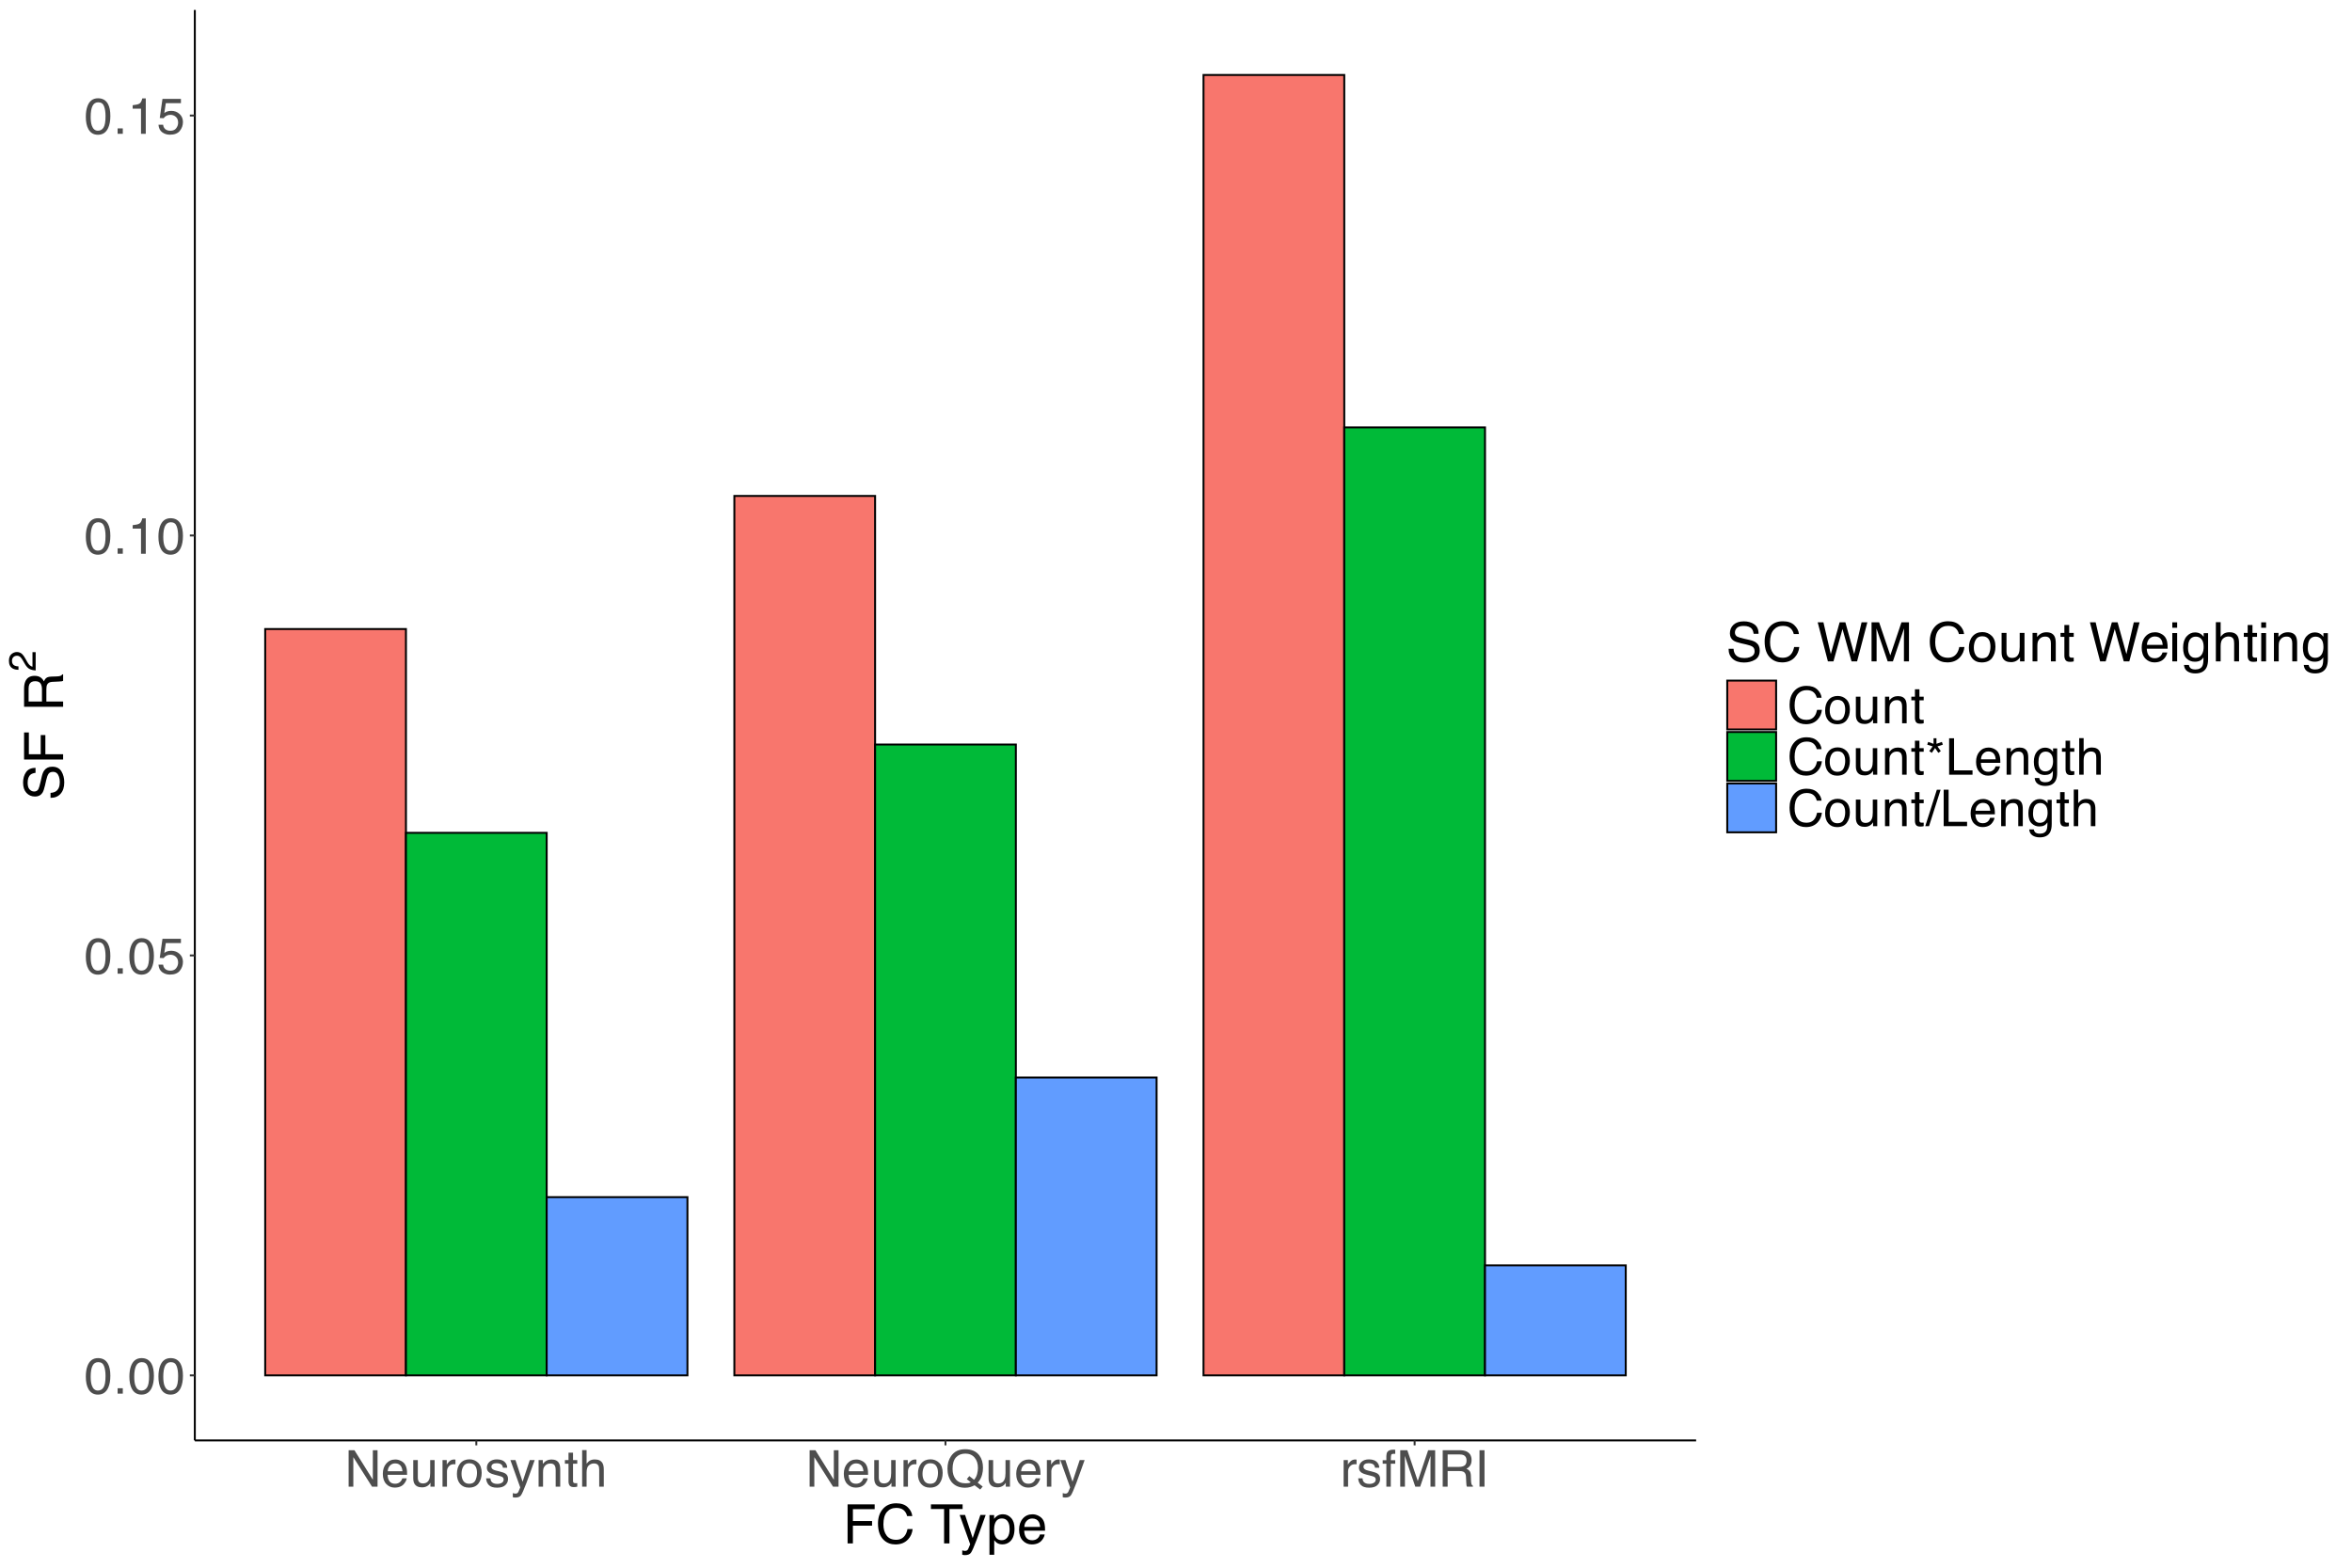 <?xml version="1.0" encoding="UTF-8"?>
<svg xmlns="http://www.w3.org/2000/svg" xmlns:xlink="http://www.w3.org/1999/xlink" width="1296" height="864" viewBox="0 0 1296 864">
<defs>
<g>
<g id="glyph-0-0">
<path d="M 0.906 0 L 0.906 -20.078 L 16.844 -20.078 L 16.844 0 Z M 14.328 -2.516 L 14.328 -17.562 L 3.422 -17.562 L 3.422 -2.516 Z M 14.328 -2.516 "/>
</g>
<g id="glyph-0-1">
<path d="M 7.578 -19.578 C 10.109 -19.578 11.941 -18.535 13.078 -16.453 C 13.953 -14.836 14.391 -12.625 14.391 -9.812 C 14.391 -7.156 13.988 -4.957 13.188 -3.219 C 12.039 -0.719 10.164 0.531 7.562 0.531 C 5.207 0.531 3.457 -0.488 2.312 -2.531 C 1.352 -4.238 0.875 -6.523 0.875 -9.391 C 0.875 -11.617 1.16 -13.531 1.734 -15.125 C 2.805 -18.094 4.754 -19.578 7.578 -19.578 Z M 7.547 -1.703 C 8.828 -1.703 9.844 -2.266 10.594 -3.391 C 11.352 -4.523 11.734 -6.633 11.734 -9.719 C 11.734 -11.945 11.457 -13.773 10.906 -15.203 C 10.363 -16.641 9.301 -17.359 7.719 -17.359 C 6.27 -17.359 5.211 -16.676 4.547 -15.312 C 3.879 -13.957 3.547 -11.953 3.547 -9.297 C 3.547 -7.297 3.758 -5.691 4.188 -4.484 C 4.844 -2.629 5.961 -1.703 7.547 -1.703 Z M 7.547 -1.703 "/>
</g>
<g id="glyph-0-2">
<path d="M 2.391 -2.984 L 5.25 -2.984 L 5.25 0 L 2.391 0 Z M 2.391 -2.984 "/>
</g>
<g id="glyph-0-3">
<path d="M 3.453 -4.984 C 3.617 -3.586 4.273 -2.617 5.422 -2.078 C 6.004 -1.805 6.676 -1.672 7.438 -1.672 C 8.895 -1.672 9.973 -2.133 10.672 -3.062 C 11.379 -3.988 11.734 -5.02 11.734 -6.156 C 11.734 -7.52 11.316 -8.578 10.484 -9.328 C 9.648 -10.078 8.648 -10.453 7.484 -10.453 C 6.629 -10.453 5.898 -10.285 5.297 -9.953 C 4.691 -9.629 4.176 -9.176 3.75 -8.594 L 1.609 -8.703 L 3.109 -19.25 L 13.281 -19.25 L 13.281 -16.875 L 4.953 -16.875 L 4.109 -11.438 C 4.566 -11.781 5.004 -12.035 5.422 -12.203 C 6.148 -12.504 6.988 -12.656 7.938 -12.656 C 9.738 -12.656 11.266 -12.078 12.516 -10.922 C 13.766 -9.766 14.391 -8.297 14.391 -6.516 C 14.391 -4.672 13.816 -3.039 12.672 -1.625 C 11.523 -0.207 9.695 0.5 7.188 0.5 C 5.594 0.5 4.18 0.051 2.953 -0.844 C 1.734 -1.75 1.051 -3.129 0.906 -4.984 Z M 3.453 -4.984 "/>
</g>
<g id="glyph-0-4">
<path d="M 2.688 -13.859 L 2.688 -15.75 C 4.457 -15.926 5.691 -16.219 6.391 -16.625 C 7.098 -17.031 7.625 -17.988 7.969 -19.5 L 9.906 -19.5 L 9.906 0 L 7.281 0 L 7.281 -13.859 Z M 2.688 -13.859 "/>
</g>
<g id="glyph-0-5">
<path d="M 2.141 -20.078 L 5.344 -20.078 L 15.484 -3.812 L 15.484 -20.078 L 18.078 -20.078 L 18.078 0 L 15.031 0 L 4.734 -16.25 L 4.734 0 L 2.141 0 Z M 9.922 -20.078 Z M 9.922 -20.078 "/>
</g>
<g id="glyph-0-6">
<path d="M 7.906 -14.969 C 8.945 -14.969 9.953 -14.723 10.922 -14.234 C 11.898 -13.754 12.645 -13.125 13.156 -12.344 C 13.645 -11.602 13.973 -10.742 14.141 -9.766 C 14.285 -9.086 14.359 -8.008 14.359 -6.531 L 3.625 -6.531 C 3.664 -5.051 4.016 -3.859 4.672 -2.953 C 5.328 -2.055 6.344 -1.609 7.719 -1.609 C 9.008 -1.609 10.035 -2.035 10.797 -2.891 C 11.234 -3.379 11.547 -3.945 11.734 -4.594 L 14.156 -4.594 C 14.094 -4.051 13.879 -3.453 13.516 -2.797 C 13.148 -2.141 12.75 -1.598 12.312 -1.172 C 11.562 -0.441 10.633 0.047 9.531 0.297 C 8.938 0.441 8.266 0.516 7.516 0.516 C 5.691 0.516 4.145 -0.145 2.875 -1.469 C 1.613 -2.789 0.984 -4.648 0.984 -7.047 C 0.984 -9.391 1.617 -11.297 2.891 -12.766 C 4.172 -14.234 5.844 -14.969 7.906 -14.969 Z M 11.828 -8.484 C 11.723 -9.555 11.488 -10.41 11.125 -11.047 C 10.457 -12.234 9.332 -12.828 7.75 -12.828 C 6.625 -12.828 5.676 -12.414 4.906 -11.594 C 4.145 -10.781 3.738 -9.742 3.688 -8.484 Z M 7.672 -15 Z M 7.672 -15 "/>
</g>
<g id="glyph-0-7">
<path d="M 4.266 -14.641 L 4.266 -4.922 C 4.266 -4.172 4.383 -3.562 4.625 -3.094 C 5.062 -2.219 5.875 -1.781 7.062 -1.781 C 8.781 -1.781 9.945 -2.547 10.562 -4.078 C 10.906 -4.898 11.078 -6.023 11.078 -7.453 L 11.078 -14.641 L 13.531 -14.641 L 13.531 0 L 11.219 0 L 11.234 -2.156 C 10.922 -1.602 10.523 -1.133 10.047 -0.75 C 9.109 0.008 7.969 0.391 6.625 0.391 C 4.539 0.391 3.117 -0.305 2.359 -1.703 C 1.953 -2.441 1.75 -3.438 1.75 -4.688 L 1.75 -14.641 Z M 7.641 -15 Z M 7.641 -15 "/>
</g>
<g id="glyph-0-8">
<path d="M 1.875 -14.641 L 4.219 -14.641 L 4.219 -12.109 C 4.406 -12.609 4.867 -13.207 5.609 -13.906 C 6.359 -14.613 7.223 -14.969 8.203 -14.969 C 8.242 -14.969 8.316 -14.961 8.422 -14.953 C 8.535 -14.941 8.727 -14.926 9 -14.906 L 9 -12.312 C 8.852 -12.332 8.719 -12.348 8.594 -12.359 C 8.469 -12.367 8.332 -12.375 8.188 -12.375 C 6.945 -12.375 5.992 -11.973 5.328 -11.172 C 4.66 -10.379 4.328 -9.461 4.328 -8.422 L 4.328 0 L 1.875 0 Z M 1.875 -14.641 "/>
</g>
<g id="glyph-0-9">
<path d="M 7.609 -1.594 C 9.242 -1.594 10.363 -2.207 10.969 -3.438 C 11.57 -4.676 11.875 -6.051 11.875 -7.562 C 11.875 -8.926 11.656 -10.035 11.219 -10.891 C 10.531 -12.242 9.336 -12.922 7.641 -12.922 C 6.141 -12.922 5.047 -12.344 4.359 -11.188 C 3.68 -10.039 3.344 -8.66 3.344 -7.047 C 3.344 -5.484 3.68 -4.18 4.359 -3.141 C 5.047 -2.109 6.129 -1.594 7.609 -1.594 Z M 7.719 -15.062 C 9.602 -15.062 11.195 -14.43 12.5 -13.172 C 13.801 -11.922 14.453 -10.07 14.453 -7.625 C 14.453 -5.27 13.875 -3.32 12.719 -1.781 C 11.57 -0.238 9.797 0.531 7.391 0.531 C 5.367 0.531 3.766 -0.148 2.578 -1.516 C 1.398 -2.879 0.812 -4.707 0.812 -7 C 0.812 -9.457 1.43 -11.414 2.672 -12.875 C 3.922 -14.332 5.602 -15.062 7.719 -15.062 Z M 7.625 -15 Z M 7.625 -15 "/>
</g>
<g id="glyph-0-10">
<path d="M 3.266 -4.594 C 3.336 -3.77 3.547 -3.141 3.891 -2.703 C 4.504 -1.91 5.578 -1.516 7.109 -1.516 C 8.023 -1.516 8.828 -1.711 9.516 -2.109 C 10.211 -2.504 10.562 -3.117 10.562 -3.953 C 10.562 -4.578 10.281 -5.055 9.719 -5.391 C 9.363 -5.586 8.66 -5.816 7.609 -6.078 L 5.656 -6.578 C 4.406 -6.891 3.488 -7.234 2.906 -7.609 C 1.844 -8.273 1.312 -9.195 1.312 -10.375 C 1.312 -11.758 1.812 -12.879 2.812 -13.734 C 3.812 -14.598 5.156 -15.031 6.844 -15.031 C 9.039 -15.031 10.629 -14.379 11.609 -13.078 C 12.223 -12.266 12.52 -11.383 12.5 -10.438 L 10.172 -10.438 C 10.129 -10.988 9.93 -11.492 9.578 -11.953 C 9.016 -12.598 8.035 -12.922 6.641 -12.922 C 5.711 -12.922 5.008 -12.742 4.531 -12.391 C 4.051 -12.035 3.812 -11.566 3.812 -10.984 C 3.812 -10.336 4.129 -9.828 4.766 -9.453 C 5.129 -9.223 5.664 -9.02 6.375 -8.844 L 8 -8.453 C 9.77 -8.023 10.953 -7.609 11.547 -7.203 C 12.504 -6.578 12.984 -5.586 12.984 -4.234 C 12.984 -2.93 12.488 -1.805 11.5 -0.859 C 10.508 0.086 9.004 0.562 6.984 0.562 C 4.805 0.562 3.266 0.066 2.359 -0.922 C 1.453 -1.91 0.969 -3.133 0.906 -4.594 Z M 6.906 -15 Z M 6.906 -15 "/>
</g>
<g id="glyph-0-11">
<path d="M 10.953 -14.641 L 13.672 -14.641 C 13.328 -13.703 12.555 -11.562 11.359 -8.219 C 10.461 -5.695 9.719 -3.645 9.125 -2.062 C 7.695 1.676 6.691 3.953 6.109 4.766 C 5.523 5.586 4.523 6 3.109 6 C 2.754 6 2.484 5.984 2.297 5.953 C 2.117 5.93 1.891 5.883 1.609 5.812 L 1.609 3.562 C 2.035 3.688 2.344 3.758 2.531 3.781 C 2.727 3.812 2.898 3.828 3.047 3.828 C 3.504 3.828 3.836 3.75 4.047 3.594 C 4.266 3.445 4.445 3.266 4.594 3.047 C 4.633 2.973 4.797 2.598 5.078 1.922 C 5.367 1.254 5.578 0.754 5.703 0.422 L 0.281 -14.641 L 3.078 -14.641 L 7 -2.719 Z M 6.984 -15 Z M 6.984 -15 "/>
</g>
<g id="glyph-0-12">
<path d="M 1.812 -14.641 L 4.141 -14.641 L 4.141 -12.562 C 4.836 -13.414 5.57 -14.031 6.344 -14.406 C 7.113 -14.781 7.973 -14.969 8.922 -14.969 C 11.004 -14.969 12.41 -14.242 13.141 -12.797 C 13.535 -12.004 13.734 -10.867 13.734 -9.391 L 13.734 0 L 11.234 0 L 11.234 -9.234 C 11.234 -10.117 11.102 -10.836 10.844 -11.391 C 10.406 -12.297 9.613 -12.75 8.469 -12.75 C 7.883 -12.75 7.406 -12.691 7.031 -12.578 C 6.352 -12.379 5.758 -11.977 5.25 -11.375 C 4.844 -10.895 4.578 -10.395 4.453 -9.875 C 4.328 -9.363 4.266 -8.629 4.266 -7.672 L 4.266 0 L 1.812 0 Z M 7.594 -15 Z M 7.594 -15 "/>
</g>
<g id="glyph-0-13">
<path d="M 2.297 -18.734 L 4.781 -18.734 L 4.781 -14.641 L 7.125 -14.641 L 7.125 -12.641 L 4.781 -12.641 L 4.781 -3.078 C 4.781 -2.566 4.957 -2.223 5.312 -2.047 C 5.5 -1.953 5.816 -1.906 6.266 -1.906 C 6.379 -1.906 6.504 -1.906 6.641 -1.906 C 6.773 -1.914 6.938 -1.926 7.125 -1.938 L 7.125 0 C 6.844 0.082 6.547 0.141 6.234 0.172 C 5.93 0.211 5.602 0.234 5.25 0.234 C 4.102 0.234 3.32 -0.055 2.906 -0.641 C 2.5 -1.234 2.297 -2 2.297 -2.938 L 2.297 -12.641 L 0.312 -12.641 L 0.312 -14.641 L 2.297 -14.641 Z M 2.297 -18.734 "/>
</g>
<g id="glyph-0-14">
<path d="M 1.812 -20.156 L 4.266 -20.156 L 4.266 -12.656 C 4.848 -13.395 5.375 -13.914 5.844 -14.219 C 6.633 -14.738 7.625 -15 8.812 -15 C 10.926 -15 12.363 -14.254 13.125 -12.766 C 13.531 -11.953 13.734 -10.828 13.734 -9.391 L 13.734 0 L 11.219 0 L 11.219 -9.234 C 11.219 -10.305 11.078 -11.094 10.797 -11.594 C 10.348 -12.395 9.508 -12.797 8.281 -12.797 C 7.258 -12.797 6.332 -12.441 5.5 -11.734 C 4.676 -11.035 4.266 -9.711 4.266 -7.766 L 4.266 0 L 1.812 0 Z M 1.812 -20.156 "/>
</g>
<g id="glyph-0-15">
<path d="M 20.516 -0.062 L 19.141 1.594 L 16.031 -0.766 C 15.289 -0.359 14.484 -0.031 13.609 0.219 C 12.742 0.469 11.797 0.594 10.766 0.594 C 7.641 0.594 5.195 -0.426 3.438 -2.469 C 1.875 -4.457 1.094 -6.945 1.094 -9.938 C 1.094 -12.656 1.77 -14.977 3.125 -16.906 C 4.852 -19.383 7.41 -20.625 10.797 -20.625 C 14.348 -20.625 16.973 -19.488 18.672 -17.219 C 20.004 -15.438 20.672 -13.16 20.672 -10.391 C 20.672 -9.098 20.508 -7.852 20.188 -6.656 C 19.707 -4.832 18.895 -3.348 17.75 -2.203 Z M 11.094 -1.844 C 11.656 -1.844 12.18 -1.879 12.672 -1.953 C 13.16 -2.035 13.586 -2.191 13.953 -2.422 L 11.766 -4.141 L 13.125 -5.828 L 15.75 -3.781 C 16.582 -4.727 17.145 -5.789 17.438 -6.969 C 17.738 -8.145 17.891 -9.27 17.891 -10.344 C 17.891 -12.707 17.27 -14.609 16.031 -16.047 C 14.789 -17.492 13.102 -18.219 10.969 -18.219 C 8.801 -18.219 7.082 -17.523 5.812 -16.141 C 4.539 -14.754 3.906 -12.629 3.906 -9.766 C 3.906 -7.348 4.516 -5.422 5.734 -3.984 C 6.953 -2.555 8.738 -1.844 11.094 -1.844 Z M 11.094 -1.844 "/>
</g>
<g id="glyph-0-16">
<path d="M 2.422 -16.875 C 2.453 -17.895 2.629 -18.641 2.953 -19.109 C 3.523 -19.953 4.633 -20.375 6.281 -20.375 C 6.438 -20.375 6.594 -20.367 6.75 -20.359 C 6.914 -20.348 7.102 -20.332 7.312 -20.312 L 7.312 -18.078 C 7.062 -18.098 6.879 -18.109 6.766 -18.109 C 6.648 -18.109 6.539 -18.109 6.438 -18.109 C 5.688 -18.109 5.238 -17.914 5.094 -17.531 C 4.945 -17.145 4.875 -16.16 4.875 -14.578 L 7.312 -14.578 L 7.312 -12.641 L 4.859 -12.641 L 4.859 0 L 2.422 0 L 2.422 -12.641 L 0.391 -12.641 L 0.391 -14.578 L 2.422 -14.578 Z M 2.422 -16.875 "/>
</g>
<g id="glyph-0-17">
<path d="M 2.062 -20.078 L 5.969 -20.078 L 11.734 -3.109 L 17.453 -20.078 L 21.312 -20.078 L 21.312 0 L 18.734 0 L 18.734 -11.859 C 18.734 -12.266 18.738 -12.941 18.75 -13.891 C 18.77 -14.836 18.781 -15.852 18.781 -16.938 L 13.062 0 L 10.359 0 L 4.594 -16.938 L 4.594 -16.328 C 4.594 -15.836 4.602 -15.086 4.625 -14.078 C 4.645 -13.066 4.656 -12.328 4.656 -11.859 L 4.656 0 L 2.062 0 Z M 2.062 -20.078 "/>
</g>
<g id="glyph-0-18">
<path d="M 11.469 -10.891 C 12.75 -10.891 13.758 -11.145 14.5 -11.656 C 15.238 -12.164 15.609 -13.082 15.609 -14.406 C 15.609 -15.844 15.094 -16.82 14.062 -17.344 C 13.5 -17.613 12.754 -17.75 11.828 -17.75 L 5.188 -17.75 L 5.188 -10.891 Z M 2.469 -20.078 L 11.766 -20.078 C 13.297 -20.078 14.555 -19.859 15.547 -19.422 C 17.43 -18.555 18.375 -16.973 18.375 -14.672 C 18.375 -13.461 18.125 -12.473 17.625 -11.703 C 17.133 -10.941 16.441 -10.332 15.547 -9.875 C 16.328 -9.551 16.914 -9.129 17.312 -8.609 C 17.707 -8.086 17.93 -7.242 17.984 -6.078 L 18.078 -3.391 C 18.098 -2.629 18.16 -2.062 18.266 -1.688 C 18.43 -1.039 18.723 -0.629 19.141 -0.453 L 19.141 0 L 15.812 0 C 15.719 -0.176 15.641 -0.398 15.578 -0.672 C 15.523 -0.941 15.484 -1.469 15.453 -2.25 L 15.281 -5.609 C 15.219 -6.922 14.734 -7.801 13.828 -8.25 C 13.305 -8.488 12.488 -8.609 11.375 -8.609 L 5.188 -8.609 L 5.188 0 L 2.469 0 Z M 2.469 -20.078 "/>
</g>
<g id="glyph-0-19">
<path d="M 2.75 -20.078 L 5.5 -20.078 L 5.5 0 L 2.75 0 Z M 2.75 -20.078 "/>
</g>
<g id="glyph-0-20">
<path d="M 10.594 -20.625 C 13.133 -20.625 15.109 -19.953 16.516 -18.609 C 17.922 -17.273 18.703 -15.758 18.859 -14.062 L 16.203 -14.062 C 15.898 -15.352 15.301 -16.375 14.406 -17.125 C 13.508 -17.883 12.25 -18.266 10.625 -18.266 C 8.645 -18.266 7.047 -17.566 5.828 -16.172 C 4.609 -14.785 4 -12.66 4 -9.797 C 4 -7.441 4.547 -5.531 5.641 -4.062 C 6.742 -2.602 8.383 -1.875 10.562 -1.875 C 12.57 -1.875 14.102 -2.645 15.156 -4.188 C 15.707 -5 16.117 -6.066 16.391 -7.391 L 19.047 -7.391 C 18.805 -5.273 18.02 -3.5 16.688 -2.062 C 15.094 -0.344 12.941 0.516 10.234 0.516 C 7.898 0.516 5.941 -0.188 4.359 -1.594 C 2.273 -3.469 1.234 -6.352 1.234 -10.25 C 1.234 -13.219 2.016 -15.648 3.578 -17.547 C 5.273 -19.598 7.613 -20.625 10.594 -20.625 Z M 10.047 -20.625 Z M 10.047 -20.625 "/>
</g>
<g id="glyph-0-21">
<path d="M 6.156 -20.078 L 6.156 -17.031 L 9.141 -18.078 L 9.688 -16.562 L 6.703 -15.594 L 8.547 -13.016 L 7.188 -12.047 L 5.406 -14.719 L 3.594 -12.047 L 2.203 -13.016 L 4.078 -15.594 L 1.062 -16.562 L 1.609 -18.078 L 4.562 -17.016 L 4.562 -20.078 Z M 6.156 -20.078 "/>
</g>
<g id="glyph-0-22">
<path d="M 2.141 -20.078 L 4.859 -20.078 L 4.859 -2.391 L 15.031 -2.391 L 15.031 0 L 2.141 0 Z M 2.141 -20.078 "/>
</g>
<g id="glyph-0-23">
<path d="M 6.969 -14.906 C 8.125 -14.906 9.129 -14.625 9.984 -14.062 C 10.441 -13.738 10.914 -13.27 11.406 -12.656 L 11.406 -14.5 L 13.672 -14.5 L 13.672 -1.188 C 13.672 0.664 13.398 2.133 12.859 3.219 C 11.836 5.195 9.906 6.188 7.062 6.188 C 5.488 6.188 4.164 5.832 3.094 5.125 C 2.02 4.426 1.414 3.32 1.281 1.812 L 3.781 1.812 C 3.906 2.469 4.145 2.977 4.5 3.344 C 5.051 3.883 5.926 4.156 7.125 4.156 C 9.008 4.156 10.242 3.488 10.828 2.156 C 11.172 1.375 11.332 -0.02 11.312 -2.031 C 10.812 -1.289 10.211 -0.738 9.516 -0.375 C 8.828 -0.008 7.914 0.172 6.781 0.172 C 5.195 0.172 3.805 -0.391 2.609 -1.516 C 1.422 -2.641 0.828 -4.5 0.828 -7.094 C 0.828 -9.551 1.426 -11.469 2.625 -12.844 C 3.832 -14.219 5.281 -14.906 6.969 -14.906 Z M 11.406 -7.391 C 11.406 -9.203 11.031 -10.547 10.281 -11.422 C 9.531 -12.297 8.578 -12.734 7.422 -12.734 C 5.691 -12.734 4.508 -11.922 3.875 -10.297 C 3.531 -9.43 3.359 -8.297 3.359 -6.891 C 3.359 -5.242 3.691 -3.988 4.359 -3.125 C 5.035 -2.258 5.938 -1.828 7.062 -1.828 C 8.832 -1.828 10.078 -2.625 10.797 -4.219 C 11.203 -5.125 11.406 -6.18 11.406 -7.391 Z M 7.266 -15 Z M 7.266 -15 "/>
</g>
<g id="glyph-0-24">
<path d="M 6.375 -20.078 L 8.453 -20.078 L 2.078 0 L 0 0 Z M 6.375 -20.078 "/>
</g>
<g id="glyph-1-0">
<path d="M 0.969 0 L 0.969 -21.516 L 18.047 -21.516 L 18.047 0 Z M 15.359 -2.703 L 15.359 -18.828 L 3.656 -18.828 L 3.656 -2.703 Z M 15.359 -2.703 "/>
</g>
<g id="glyph-1-1">
<path d="M 2.562 -21.516 L 17.484 -21.516 L 17.484 -18.875 L 5.484 -18.875 L 5.484 -12.344 L 16.047 -12.344 L 16.047 -9.781 L 5.484 -9.781 L 5.484 0 L 2.562 0 Z M 2.562 -21.516 "/>
</g>
<g id="glyph-1-2">
<path d="M 11.359 -22.109 C 14.078 -22.109 16.188 -21.391 17.688 -19.953 C 19.195 -18.516 20.035 -16.883 20.203 -15.062 L 17.359 -15.062 C 17.035 -16.445 16.391 -17.547 15.422 -18.359 C 14.461 -19.172 13.113 -19.578 11.375 -19.578 C 9.258 -19.578 7.551 -18.832 6.25 -17.344 C 4.945 -15.852 4.297 -13.566 4.297 -10.484 C 4.297 -7.961 4.883 -5.914 6.062 -4.344 C 7.238 -2.781 8.992 -2 11.328 -2 C 13.473 -2 15.109 -2.828 16.234 -4.484 C 16.828 -5.348 17.27 -6.488 17.562 -7.906 L 20.406 -7.906 C 20.156 -5.645 19.316 -3.75 17.891 -2.219 C 16.18 -0.363 13.875 0.562 10.969 0.562 C 8.469 0.562 6.367 -0.195 4.672 -1.719 C 2.43 -3.719 1.312 -6.805 1.312 -10.984 C 1.312 -14.16 2.156 -16.766 3.844 -18.797 C 5.656 -21.004 8.16 -22.109 11.359 -22.109 Z M 10.766 -22.109 Z M 10.766 -22.109 "/>
</g>
<g id="glyph-1-3">
</g>
<g id="glyph-1-4">
<path d="M 17.938 -21.516 L 17.938 -18.953 L 10.688 -18.953 L 10.688 0 L 7.734 0 L 7.734 -18.953 L 0.484 -18.953 L 0.484 -21.516 Z M 17.938 -21.516 "/>
</g>
<g id="glyph-1-5">
<path d="M 11.734 -15.688 L 14.656 -15.688 C 14.281 -14.688 13.453 -12.391 12.172 -8.797 C 11.211 -6.109 10.41 -3.914 9.766 -2.219 C 8.242 1.789 7.172 4.234 6.547 5.109 C 5.922 5.992 4.848 6.438 3.328 6.438 C 2.953 6.438 2.664 6.422 2.469 6.391 C 2.27 6.359 2.023 6.301 1.734 6.219 L 1.734 3.828 C 2.191 3.953 2.52 4.031 2.719 4.062 C 2.926 4.094 3.109 4.109 3.266 4.109 C 3.754 4.109 4.113 4.023 4.344 3.859 C 4.57 3.703 4.766 3.504 4.922 3.266 C 4.973 3.191 5.148 2.789 5.453 2.062 C 5.754 1.344 5.973 0.805 6.109 0.453 L 0.312 -15.688 L 3.297 -15.688 L 7.5 -2.922 Z M 7.484 -16.062 Z M 7.484 -16.062 "/>
</g>
<g id="glyph-1-6">
<path d="M 8.562 -1.766 C 9.789 -1.766 10.812 -2.281 11.625 -3.312 C 12.438 -4.344 12.844 -5.883 12.844 -7.938 C 12.844 -9.188 12.664 -10.258 12.312 -11.156 C 11.625 -12.883 10.375 -13.75 8.562 -13.75 C 6.727 -13.75 5.477 -12.836 4.812 -11.016 C 4.445 -10.035 4.266 -8.797 4.266 -7.297 C 4.266 -6.086 4.445 -5.055 4.812 -4.203 C 5.488 -2.578 6.738 -1.766 8.562 -1.766 Z M 1.734 -15.609 L 4.297 -15.609 L 4.297 -13.531 C 4.816 -14.25 5.391 -14.801 6.016 -15.188 C 6.91 -15.77 7.957 -16.062 9.156 -16.062 C 10.938 -16.062 12.445 -15.379 13.688 -14.016 C 14.926 -12.66 15.547 -10.719 15.547 -8.188 C 15.547 -4.77 14.648 -2.328 12.859 -0.859 C 11.723 0.066 10.406 0.531 8.906 0.531 C 7.727 0.531 6.738 0.27 5.938 -0.25 C 5.469 -0.539 4.941 -1.047 4.359 -1.766 L 4.359 6.25 L 1.734 6.25 Z M 1.734 -15.609 "/>
</g>
<g id="glyph-1-7">
<path d="M 8.469 -16.047 C 9.582 -16.047 10.66 -15.781 11.703 -15.25 C 12.742 -14.727 13.539 -14.055 14.094 -13.234 C 14.625 -12.441 14.973 -11.516 15.141 -10.453 C 15.297 -9.734 15.375 -8.582 15.375 -7 L 3.875 -7 C 3.926 -5.406 4.301 -4.129 5 -3.172 C 5.707 -2.211 6.801 -1.734 8.281 -1.734 C 9.656 -1.734 10.754 -2.188 11.578 -3.094 C 12.047 -3.613 12.375 -4.223 12.562 -4.922 L 15.156 -4.922 C 15.094 -4.348 14.867 -3.707 14.484 -3 C 14.098 -2.289 13.664 -1.711 13.188 -1.266 C 12.383 -0.484 11.391 0.047 10.203 0.328 C 9.578 0.484 8.863 0.562 8.062 0.562 C 6.102 0.562 4.445 -0.145 3.094 -1.562 C 1.738 -2.988 1.062 -4.984 1.062 -7.547 C 1.062 -10.066 1.742 -12.113 3.109 -13.688 C 4.473 -15.258 6.258 -16.047 8.469 -16.047 Z M 12.672 -9.094 C 12.566 -10.238 12.316 -11.156 11.922 -11.844 C 11.203 -13.102 10 -13.734 8.312 -13.734 C 7.094 -13.734 6.07 -13.297 5.25 -12.422 C 4.438 -11.555 4.004 -10.445 3.953 -9.094 Z M 8.219 -16.062 Z M 8.219 -16.062 "/>
</g>
<g id="glyph-1-8">
<path d="M 4.188 -6.938 C 4.258 -5.719 4.547 -4.727 5.047 -3.969 C 6.016 -2.539 7.723 -1.828 10.172 -1.828 C 11.266 -1.828 12.258 -1.984 13.156 -2.297 C 14.895 -2.898 15.766 -3.984 15.766 -5.547 C 15.766 -6.723 15.395 -7.562 14.656 -8.062 C 13.914 -8.551 12.754 -8.973 11.172 -9.328 L 8.266 -9.984 C 6.359 -10.422 5.008 -10.895 4.219 -11.406 C 2.852 -12.312 2.172 -13.656 2.172 -15.438 C 2.172 -17.375 2.836 -18.961 4.172 -20.203 C 5.516 -21.441 7.41 -22.062 9.859 -22.062 C 12.117 -22.062 14.035 -21.516 15.609 -20.422 C 17.18 -19.336 17.969 -17.598 17.969 -15.203 L 15.234 -15.203 C 15.086 -16.359 14.773 -17.242 14.297 -17.859 C 13.41 -18.984 11.898 -19.547 9.766 -19.547 C 8.047 -19.547 6.812 -19.18 6.062 -18.453 C 5.312 -17.734 4.938 -16.895 4.938 -15.938 C 4.938 -14.883 5.375 -14.113 6.25 -13.625 C 6.832 -13.312 8.141 -12.922 10.172 -12.453 L 13.188 -11.766 C 14.633 -11.43 15.754 -10.977 16.547 -10.406 C 17.922 -9.395 18.609 -7.93 18.609 -6.016 C 18.609 -3.641 17.738 -1.938 16 -0.906 C 14.27 0.113 12.258 0.625 9.969 0.625 C 7.289 0.625 5.191 -0.055 3.672 -1.422 C 2.16 -2.773 1.422 -4.613 1.453 -6.938 Z M 10.078 -22.109 Z M 10.078 -22.109 "/>
</g>
<g id="glyph-1-9">
<path d="M 3.703 -21.516 L 7.766 -4.016 L 12.625 -21.516 L 15.797 -21.516 L 20.656 -4.016 L 24.719 -21.516 L 27.906 -21.516 L 22.25 0 L 19.188 0 L 14.219 -17.844 L 9.234 0 L 6.172 0 L 0.547 -21.516 Z M 3.703 -21.516 "/>
</g>
<g id="glyph-1-10">
<path d="M 2.219 -21.516 L 6.391 -21.516 L 12.562 -3.328 L 18.703 -21.516 L 22.844 -21.516 L 22.844 0 L 20.062 0 L 20.062 -12.703 C 20.062 -13.141 20.07 -13.863 20.094 -14.875 C 20.113 -15.895 20.125 -16.988 20.125 -18.156 L 13.984 0 L 11.109 0 L 4.922 -18.156 L 4.922 -17.484 C 4.922 -16.961 4.93 -16.16 4.953 -15.078 C 4.984 -14.004 5 -13.211 5 -12.703 L 5 0 L 2.219 0 Z M 2.219 -21.516 "/>
</g>
<g id="glyph-1-11">
<path d="M 8.156 -1.703 C 9.906 -1.703 11.102 -2.363 11.75 -3.688 C 12.406 -5.008 12.734 -6.477 12.734 -8.094 C 12.734 -9.562 12.5 -10.754 12.031 -11.672 C 11.281 -13.117 10 -13.844 8.188 -13.844 C 6.57 -13.844 5.398 -13.227 4.672 -12 C 3.941 -10.77 3.578 -9.285 3.578 -7.547 C 3.578 -5.879 3.941 -4.488 4.672 -3.375 C 5.398 -2.258 6.562 -1.703 8.156 -1.703 Z M 8.266 -16.141 C 10.285 -16.141 11.992 -15.461 13.391 -14.109 C 14.785 -12.766 15.484 -10.785 15.484 -8.172 C 15.484 -5.641 14.867 -3.547 13.641 -1.891 C 12.41 -0.242 10.5 0.578 7.906 0.578 C 5.75 0.578 4.035 -0.148 2.766 -1.609 C 1.492 -3.078 0.859 -5.039 0.859 -7.5 C 0.859 -10.133 1.523 -12.234 2.859 -13.797 C 4.203 -15.359 6.004 -16.141 8.266 -16.141 Z M 8.172 -16.062 Z M 8.172 -16.062 "/>
</g>
<g id="glyph-1-12">
<path d="M 4.578 -15.688 L 4.578 -5.281 C 4.578 -4.477 4.703 -3.82 4.953 -3.312 C 5.422 -2.375 6.297 -1.906 7.578 -1.906 C 9.41 -1.906 10.66 -2.723 11.328 -4.359 C 11.68 -5.242 11.859 -6.453 11.859 -7.984 L 11.859 -15.688 L 14.5 -15.688 L 14.5 0 L 12.016 0 L 12.047 -2.312 C 11.703 -1.719 11.273 -1.219 10.766 -0.812 C 9.766 0.008 8.547 0.422 7.109 0.422 C 4.867 0.422 3.344 -0.32 2.531 -1.812 C 2.094 -2.613 1.875 -3.688 1.875 -5.031 L 1.875 -15.688 Z M 8.188 -16.062 Z M 8.188 -16.062 "/>
</g>
<g id="glyph-1-13">
<path d="M 1.938 -15.688 L 4.438 -15.688 L 4.438 -13.469 C 5.176 -14.383 5.961 -15.039 6.797 -15.438 C 7.629 -15.844 8.551 -16.047 9.562 -16.047 C 11.789 -16.047 13.297 -15.27 14.078 -13.719 C 14.504 -12.863 14.719 -11.645 14.719 -10.062 L 14.719 0 L 12.047 0 L 12.047 -9.891 C 12.047 -10.848 11.898 -11.617 11.609 -12.203 C 11.141 -13.18 10.289 -13.672 9.062 -13.672 C 8.438 -13.672 7.926 -13.609 7.531 -13.484 C 6.812 -13.266 6.176 -12.832 5.625 -12.188 C 5.188 -11.664 4.898 -11.129 4.766 -10.578 C 4.641 -10.023 4.578 -9.238 4.578 -8.219 L 4.578 0 L 1.938 0 Z M 8.125 -16.062 Z M 8.125 -16.062 "/>
</g>
<g id="glyph-1-14">
<path d="M 2.469 -20.062 L 5.125 -20.062 L 5.125 -15.688 L 7.625 -15.688 L 7.625 -13.531 L 5.125 -13.531 L 5.125 -3.297 C 5.125 -2.742 5.312 -2.379 5.688 -2.203 C 5.883 -2.086 6.223 -2.031 6.703 -2.031 C 6.836 -2.031 6.977 -2.031 7.125 -2.031 C 7.27 -2.039 7.438 -2.055 7.625 -2.078 L 7.625 0 C 7.32 0.082 7.008 0.145 6.688 0.188 C 6.363 0.227 6.008 0.25 5.625 0.25 C 4.395 0.25 3.562 -0.062 3.125 -0.688 C 2.688 -1.32 2.469 -2.145 2.469 -3.156 L 2.469 -13.531 L 0.344 -13.531 L 0.344 -15.688 L 2.469 -15.688 Z M 2.469 -20.062 "/>
</g>
<g id="glyph-1-15">
<path d="M 1.938 -15.609 L 4.609 -15.609 L 4.609 0 L 1.938 0 Z M 1.938 -21.516 L 4.609 -21.516 L 4.609 -18.531 L 1.938 -18.531 Z M 1.938 -21.516 "/>
</g>
<g id="glyph-1-16">
<path d="M 7.469 -15.969 C 8.695 -15.969 9.77 -15.664 10.688 -15.062 C 11.188 -14.719 11.695 -14.219 12.219 -13.562 L 12.219 -15.547 L 14.656 -15.547 L 14.656 -1.281 C 14.656 0.719 14.359 2.289 13.766 3.438 C 12.672 5.57 10.609 6.641 7.578 6.641 C 5.891 6.641 4.469 6.258 3.312 5.5 C 2.156 4.738 1.508 3.555 1.375 1.953 L 4.062 1.953 C 4.188 2.648 4.438 3.191 4.812 3.578 C 5.414 4.16 6.352 4.453 7.625 4.453 C 9.656 4.453 10.984 3.738 11.609 2.312 C 11.973 1.477 12.141 -0.02 12.109 -2.188 C 11.586 -1.383 10.953 -0.785 10.203 -0.391 C 9.461 -0.004 8.484 0.188 7.266 0.188 C 5.566 0.188 4.078 -0.41 2.797 -1.609 C 1.523 -2.816 0.891 -4.816 0.891 -7.609 C 0.891 -10.234 1.531 -12.281 2.812 -13.75 C 4.102 -15.227 5.656 -15.969 7.469 -15.969 Z M 12.219 -7.906 C 12.219 -9.852 11.816 -11.297 11.016 -12.234 C 10.211 -13.172 9.191 -13.641 7.953 -13.641 C 6.098 -13.641 4.828 -12.77 4.141 -11.031 C 3.785 -10.102 3.609 -8.891 3.609 -7.391 C 3.609 -5.617 3.961 -4.27 4.672 -3.344 C 5.391 -2.426 6.359 -1.969 7.578 -1.969 C 9.473 -1.969 10.805 -2.82 11.578 -4.531 C 12.004 -5.5 12.219 -6.625 12.219 -7.906 Z M 7.781 -16.062 Z M 7.781 -16.062 "/>
</g>
<g id="glyph-1-17">
<path d="M 1.938 -21.594 L 4.578 -21.594 L 4.578 -13.562 C 5.203 -14.352 5.758 -14.91 6.25 -15.234 C 7.102 -15.785 8.164 -16.062 9.438 -16.062 C 11.707 -16.062 13.25 -15.27 14.062 -13.688 C 14.5 -12.812 14.719 -11.602 14.719 -10.062 L 14.719 0 L 12.016 0 L 12.016 -9.891 C 12.016 -11.035 11.867 -11.879 11.578 -12.422 C 11.098 -13.285 10.195 -13.719 8.875 -13.719 C 7.781 -13.719 6.789 -13.336 5.906 -12.578 C 5.02 -11.828 4.578 -10.41 4.578 -8.328 L 4.578 0 L 1.938 0 Z M 1.938 -21.594 "/>
</g>
<g id="glyph-2-0">
<path d="M 0 -0.969 L -21.516 -0.969 L -21.516 -18.047 L 0 -18.047 Z M -2.703 -15.359 L -18.828 -15.359 L -18.828 -3.656 L -2.703 -3.656 Z M -2.703 -15.359 "/>
</g>
<g id="glyph-2-1">
<path d="M -6.938 -4.188 C -5.719 -4.258 -4.727 -4.547 -3.969 -5.047 C -2.539 -6.016 -1.828 -7.723 -1.828 -10.172 C -1.828 -11.266 -1.984 -12.258 -2.297 -13.156 C -2.898 -14.895 -3.984 -15.766 -5.547 -15.766 C -6.723 -15.766 -7.562 -15.395 -8.062 -14.656 C -8.551 -13.914 -8.973 -12.754 -9.328 -11.172 L -9.984 -8.266 C -10.422 -6.359 -10.895 -5.008 -11.406 -4.219 C -12.312 -2.852 -13.656 -2.172 -15.438 -2.172 C -17.375 -2.172 -18.961 -2.836 -20.203 -4.172 C -21.441 -5.516 -22.062 -7.41 -22.062 -9.859 C -22.062 -12.117 -21.516 -14.035 -20.422 -15.609 C -19.336 -17.18 -17.598 -17.969 -15.203 -17.969 L -15.203 -15.234 C -16.359 -15.086 -17.242 -14.773 -17.859 -14.297 C -18.984 -13.41 -19.547 -11.898 -19.547 -9.766 C -19.547 -8.047 -19.18 -6.812 -18.453 -6.062 C -17.734 -5.312 -16.895 -4.938 -15.938 -4.938 C -14.883 -4.938 -14.113 -5.375 -13.625 -6.25 C -13.312 -6.832 -12.922 -8.141 -12.453 -10.172 L -11.766 -13.188 C -11.43 -14.633 -10.977 -15.754 -10.406 -16.547 C -9.395 -17.922 -7.93 -18.609 -6.016 -18.609 C -3.641 -18.609 -1.938 -17.738 -0.906 -16 C 0.113 -14.27 0.625 -12.258 0.625 -9.969 C 0.625 -7.289 -0.055 -5.191 -1.422 -3.672 C -2.773 -2.16 -4.613 -1.422 -6.938 -1.453 Z M -22.109 -10.078 Z M -22.109 -10.078 "/>
</g>
<g id="glyph-2-2">
<path d="M -21.516 -2.562 L -21.516 -17.484 L -18.875 -17.484 L -18.875 -5.484 L -12.344 -5.484 L -12.344 -16.047 L -9.781 -16.047 L -9.781 -5.484 L 0 -5.484 L 0 -2.562 Z M -21.516 -2.562 "/>
</g>
<g id="glyph-2-3">
<path d="M -11.656 -12.297 C -11.656 -13.66 -11.926 -14.738 -12.469 -15.531 C -13.02 -16.332 -14.008 -16.734 -15.438 -16.734 C -16.969 -16.734 -18.016 -16.176 -18.578 -15.062 C -18.867 -14.469 -19.016 -13.672 -19.016 -12.672 L -19.016 -5.547 L -11.656 -5.547 Z M -21.516 -2.641 L -21.516 -12.594 C -21.516 -14.238 -21.273 -15.594 -20.797 -16.656 C -19.879 -18.676 -18.188 -19.688 -15.719 -19.688 C -14.426 -19.688 -13.367 -19.422 -12.547 -18.891 C -11.734 -18.359 -11.078 -17.613 -10.578 -16.656 C -10.234 -17.5 -9.781 -18.129 -9.219 -18.547 C -8.664 -18.973 -7.766 -19.211 -6.516 -19.266 L -3.641 -19.359 C -2.816 -19.391 -2.203 -19.461 -1.797 -19.578 C -1.117 -19.742 -0.68 -20.055 -0.484 -20.516 L 0 -20.516 L 0 -16.938 C -0.188 -16.832 -0.426 -16.75 -0.719 -16.688 C -1.008 -16.633 -1.578 -16.586 -2.422 -16.547 L -6 -16.375 C -7.406 -16.312 -8.348 -15.789 -8.828 -14.812 C -9.098 -14.25 -9.234 -13.375 -9.234 -12.188 L -9.234 -5.547 L 0 -5.547 L 0 -2.641 Z M -21.516 -2.641 "/>
</g>
<g id="glyph-3-0">
<path d="M 0 -3.75 L -22.5 -3.75 L -22.5 -26.25 L 0 -26.25 Z M -1.875 -5.625 L -1.875 -24.375 L -20.625 -24.375 L -20.625 -5.625 Z M -1.875 -5.625 "/>
</g>
<g id="glyph-3-1">
</g>
<g id="glyph-4-0">
<path d="M 0 -0.672 L -15.062 -0.672 L -15.062 -12.641 L 0 -12.641 Z M -1.891 -10.75 L -13.172 -10.75 L -13.172 -2.562 L -1.891 -2.562 Z M -1.891 -10.75 "/>
</g>
<g id="glyph-4-1">
<path d="M 0 -0.656 C -1.258 -0.727 -2.359 -0.988 -3.297 -1.438 C -4.234 -1.895 -5.086 -2.785 -5.859 -4.109 L -7 -6.078 C -7.508 -6.953 -7.945 -7.566 -8.312 -7.922 C -8.875 -8.484 -9.52 -8.766 -10.25 -8.766 C -11.102 -8.766 -11.781 -8.508 -12.281 -8 C -12.789 -7.488 -13.047 -6.805 -13.047 -5.953 C -13.047 -4.68 -12.566 -3.805 -11.609 -3.328 C -11.098 -3.066 -10.383 -2.922 -9.469 -2.891 L -9.469 -1.016 C -10.75 -1.035 -11.797 -1.27 -12.609 -1.719 C -14.023 -2.52 -14.734 -3.93 -14.734 -5.953 C -14.734 -7.641 -14.273 -8.867 -13.359 -9.641 C -12.453 -10.422 -11.445 -10.812 -10.344 -10.812 C -9.164 -10.812 -8.16 -10.395 -7.328 -9.562 C -6.836 -9.082 -6.25 -8.227 -5.562 -7 L -4.781 -5.594 C -4.406 -4.914 -4.051 -4.391 -3.719 -4.016 C -3.125 -3.328 -2.469 -2.895 -1.75 -2.719 L -1.75 -10.734 L 0 -10.734 Z M 0 -0.656 "/>
</g>
</g>
<clipPath id="clip-0">
<path clip-rule="nonzero" d="M 107.352 5.48 L 934.605 5.48 L 934.605 793.852 L 107.352 793.852 Z M 107.352 5.48 "/>
</clipPath>
</defs>
<rect x="-129.6" y="-86.4" width="1555.2" height="1036.8" fill="rgb(100%, 100%, 100%)" fill-opacity="1"/>
<rect x="-129.6" y="-86.4" width="1555.2" height="1036.8" fill="rgb(100%, 100%, 100%)" fill-opacity="1"/>
<path fill="none" stroke-width="1.067" stroke-linecap="round" stroke-linejoin="round" stroke="rgb(100%, 100%, 100%)" stroke-opacity="1" stroke-miterlimit="10" d="M 0 864 L 1296 864 L 1296 0 L 0 0 Z M 0 864 "/>
<g clip-path="url(#clip-0)">
<path fill-rule="nonzero" fill="rgb(100%, 100%, 100%)" fill-opacity="1" d="M 107.352 793.848 L 934.605 793.848 L 934.605 5.477 L 107.352 5.477 Z M 107.352 793.848 "/>
</g>
<path fill-rule="nonzero" fill="rgb(97.255%, 46.275%, 42.745%)" fill-opacity="1" stroke-width="1.067" stroke-linecap="butt" stroke-linejoin="miter" stroke="rgb(0%, 0%, 0%)" stroke-opacity="1" stroke-miterlimit="10" d="M 404.645 758.016 L 482.199 758.016 L 482.199 273.328 L 404.645 273.328 Z M 404.645 758.016 "/>
<path fill-rule="nonzero" fill="rgb(97.255%, 46.275%, 42.745%)" fill-opacity="1" stroke-width="1.067" stroke-linecap="butt" stroke-linejoin="miter" stroke="rgb(0%, 0%, 0%)" stroke-opacity="1" stroke-miterlimit="10" d="M 146.129 758.016 L 223.684 758.016 L 223.684 346.68 L 146.129 346.68 Z M 146.129 758.016 "/>
<path fill-rule="nonzero" fill="rgb(97.255%, 46.275%, 42.745%)" fill-opacity="1" stroke-width="1.067" stroke-linecap="butt" stroke-linejoin="miter" stroke="rgb(0%, 0%, 0%)" stroke-opacity="1" stroke-miterlimit="10" d="M 663.16 758.016 L 740.715 758.016 L 740.715 41.316 L 663.16 41.316 Z M 663.16 758.016 "/>
<path fill-rule="nonzero" fill="rgb(0%, 72.941%, 21.961%)" fill-opacity="1" stroke-width="1.067" stroke-linecap="butt" stroke-linejoin="miter" stroke="rgb(0%, 0%, 0%)" stroke-opacity="1" stroke-miterlimit="10" d="M 482.199 758.016 L 559.754 758.016 L 559.754 410.328 L 482.199 410.328 Z M 482.199 758.016 "/>
<path fill-rule="nonzero" fill="rgb(0%, 72.941%, 21.961%)" fill-opacity="1" stroke-width="1.067" stroke-linecap="butt" stroke-linejoin="miter" stroke="rgb(0%, 0%, 0%)" stroke-opacity="1" stroke-miterlimit="10" d="M 223.684 758.016 L 301.238 758.016 L 301.238 459 L 223.684 459 Z M 223.684 758.016 "/>
<path fill-rule="nonzero" fill="rgb(0%, 72.941%, 21.961%)" fill-opacity="1" stroke-width="1.067" stroke-linecap="butt" stroke-linejoin="miter" stroke="rgb(0%, 0%, 0%)" stroke-opacity="1" stroke-miterlimit="10" d="M 740.715 758.016 L 818.27 758.016 L 818.27 235.559 L 740.715 235.559 Z M 740.715 758.016 "/>
<path fill-rule="nonzero" fill="rgb(38.039%, 61.176%, 100%)" fill-opacity="1" stroke-width="1.067" stroke-linecap="butt" stroke-linejoin="miter" stroke="rgb(0%, 0%, 0%)" stroke-opacity="1" stroke-miterlimit="10" d="M 559.754 758.016 L 637.309 758.016 L 637.309 593.844 L 559.754 593.844 Z M 559.754 758.016 "/>
<path fill-rule="nonzero" fill="rgb(38.039%, 61.176%, 100%)" fill-opacity="1" stroke-width="1.067" stroke-linecap="butt" stroke-linejoin="miter" stroke="rgb(0%, 0%, 0%)" stroke-opacity="1" stroke-miterlimit="10" d="M 301.238 758.016 L 378.793 758.016 L 378.793 659.785 L 301.238 659.785 Z M 301.238 758.016 "/>
<path fill-rule="nonzero" fill="rgb(38.039%, 61.176%, 100%)" fill-opacity="1" stroke-width="1.067" stroke-linecap="butt" stroke-linejoin="miter" stroke="rgb(0%, 0%, 0%)" stroke-opacity="1" stroke-miterlimit="10" d="M 818.27 758.016 L 895.824 758.016 L 895.824 697.406 L 818.27 697.406 Z M 818.27 758.016 "/>
<path fill="none" stroke-width="1.067" stroke-linecap="butt" stroke-linejoin="round" stroke="rgb(0%, 0%, 0%)" stroke-opacity="1" stroke-miterlimit="10" d="M 107.352 793.848 L 107.352 5.48 "/>
<g fill="rgb(30.196%, 30.196%, 30.196%)" fill-opacity="1">
<use xlink:href="#glyph-0-1" x="46.418" y="768.076"/>
<use xlink:href="#glyph-0-2" x="62.418" y="768.076"/>
<use xlink:href="#glyph-0-1" x="70.418" y="768.076"/>
<use xlink:href="#glyph-0-1" x="86.418" y="768.076"/>
</g>
<g fill="rgb(30.196%, 30.196%, 30.196%)" fill-opacity="1">
<use xlink:href="#glyph-0-1" x="46.418" y="536.631"/>
<use xlink:href="#glyph-0-2" x="62.418" y="536.631"/>
<use xlink:href="#glyph-0-1" x="70.418" y="536.631"/>
<use xlink:href="#glyph-0-3" x="86.418" y="536.631"/>
</g>
<g fill="rgb(30.196%, 30.196%, 30.196%)" fill-opacity="1">
<use xlink:href="#glyph-0-1" x="46.418" y="305.186"/>
<use xlink:href="#glyph-0-2" x="62.418" y="305.186"/>
<use xlink:href="#glyph-0-4" x="70.418" y="305.186"/>
<use xlink:href="#glyph-0-1" x="86.418" y="305.186"/>
</g>
<g fill="rgb(30.196%, 30.196%, 30.196%)" fill-opacity="1">
<use xlink:href="#glyph-0-1" x="46.418" y="73.74"/>
<use xlink:href="#glyph-0-2" x="62.418" y="73.74"/>
<use xlink:href="#glyph-0-4" x="70.418" y="73.74"/>
<use xlink:href="#glyph-0-3" x="86.418" y="73.74"/>
</g>
<path fill="none" stroke-width="1.067" stroke-linecap="butt" stroke-linejoin="round" stroke="rgb(20%, 20%, 20%)" stroke-opacity="1" stroke-miterlimit="10" d="M 104.609 758.016 L 107.352 758.016 "/>
<path fill="none" stroke-width="1.067" stroke-linecap="butt" stroke-linejoin="round" stroke="rgb(20%, 20%, 20%)" stroke-opacity="1" stroke-miterlimit="10" d="M 104.609 526.57 L 107.352 526.57 "/>
<path fill="none" stroke-width="1.067" stroke-linecap="butt" stroke-linejoin="round" stroke="rgb(20%, 20%, 20%)" stroke-opacity="1" stroke-miterlimit="10" d="M 104.609 295.125 L 107.352 295.125 "/>
<path fill="none" stroke-width="1.067" stroke-linecap="butt" stroke-linejoin="round" stroke="rgb(20%, 20%, 20%)" stroke-opacity="1" stroke-miterlimit="10" d="M 104.609 63.68 L 107.352 63.68 "/>
<path fill="none" stroke-width="1.067" stroke-linecap="butt" stroke-linejoin="round" stroke="rgb(0%, 0%, 0%)" stroke-opacity="1" stroke-miterlimit="10" d="M 107.352 793.848 L 934.602 793.848 "/>
<path fill="none" stroke-width="1.067" stroke-linecap="butt" stroke-linejoin="round" stroke="rgb(20%, 20%, 20%)" stroke-opacity="1" stroke-miterlimit="10" d="M 262.461 796.59 L 262.461 793.848 "/>
<path fill="none" stroke-width="1.067" stroke-linecap="butt" stroke-linejoin="round" stroke="rgb(20%, 20%, 20%)" stroke-opacity="1" stroke-miterlimit="10" d="M 520.977 796.59 L 520.977 793.848 "/>
<path fill="none" stroke-width="1.067" stroke-linecap="butt" stroke-linejoin="round" stroke="rgb(20%, 20%, 20%)" stroke-opacity="1" stroke-miterlimit="10" d="M 779.492 796.59 L 779.492 793.848 "/>
<g fill="rgb(30.196%, 30.196%, 30.196%)" fill-opacity="1">
<use xlink:href="#glyph-0-5" x="189.961" y="819.342"/>
<use xlink:href="#glyph-0-6" x="209.961" y="819.342"/>
<use xlink:href="#glyph-0-7" x="225.961" y="819.342"/>
<use xlink:href="#glyph-0-8" x="241.961" y="819.342"/>
<use xlink:href="#glyph-0-9" x="250.961" y="819.342"/>
<use xlink:href="#glyph-0-10" x="266.961" y="819.342"/>
<use xlink:href="#glyph-0-11" x="280.961" y="819.342"/>
<use xlink:href="#glyph-0-12" x="294.961" y="819.342"/>
<use xlink:href="#glyph-0-13" x="310.961" y="819.342"/>
<use xlink:href="#glyph-0-14" x="318.961" y="819.342"/>
</g>
<g fill="rgb(30.196%, 30.196%, 30.196%)" fill-opacity="1">
<use xlink:href="#glyph-0-5" x="443.977" y="819.342"/>
<use xlink:href="#glyph-0-6" x="463.977" y="819.342"/>
<use xlink:href="#glyph-0-7" x="479.977" y="819.342"/>
<use xlink:href="#glyph-0-8" x="495.977" y="819.342"/>
<use xlink:href="#glyph-0-9" x="504.977" y="819.342"/>
<use xlink:href="#glyph-0-15" x="520.977" y="819.342"/>
<use xlink:href="#glyph-0-7" x="542.977" y="819.342"/>
<use xlink:href="#glyph-0-6" x="558.977" y="819.342"/>
<use xlink:href="#glyph-0-8" x="574.977" y="819.342"/>
<use xlink:href="#glyph-0-11" x="583.977" y="819.342"/>
</g>
<g fill="rgb(30.196%, 30.196%, 30.196%)" fill-opacity="1">
<use xlink:href="#glyph-0-8" x="738.492" y="819.342"/>
<use xlink:href="#glyph-0-10" x="747.492" y="819.342"/>
<use xlink:href="#glyph-0-16" x="761.492" y="819.342"/>
<use xlink:href="#glyph-0-17" x="769.492" y="819.342"/>
<use xlink:href="#glyph-0-18" x="792.492" y="819.342"/>
<use xlink:href="#glyph-0-19" x="812.492" y="819.342"/>
</g>
<g fill="rgb(0%, 0%, 0%)" fill-opacity="1">
<use xlink:href="#glyph-1-1" x="464.477" y="850.62"/>
<use xlink:href="#glyph-1-2" x="482.477" y="850.62"/>
<use xlink:href="#glyph-1-3" x="504.477" y="850.62"/>
<use xlink:href="#glyph-1-4" x="512.477" y="850.62"/>
<use xlink:href="#glyph-1-5" x="528.477" y="850.62"/>
<use xlink:href="#glyph-1-6" x="543.477" y="850.62"/>
<use xlink:href="#glyph-1-7" x="560.477" y="850.62"/>
</g>
<g fill="rgb(0%, 0%, 0%)" fill-opacity="1">
<use xlink:href="#glyph-2-1" x="34.78" y="441.164"/>
<use xlink:href="#glyph-2-2" x="34.78" y="421.164"/>
</g>
<g fill="rgb(0%, 0%, 0%)" fill-opacity="1">
<use xlink:href="#glyph-3-1" x="34.841" y="403.164"/>
</g>
<g fill="rgb(0%, 0%, 0%)" fill-opacity="1">
<use xlink:href="#glyph-2-3" x="34.78" y="392.164"/>
</g>
<g fill="rgb(0%, 0%, 0%)" fill-opacity="1">
<use xlink:href="#glyph-4-1" x="19.651" y="370.164"/>
</g>
<path fill-rule="nonzero" fill="rgb(100%, 100%, 100%)" fill-opacity="1" d="M 945.562 464.902 L 1290.52 464.902 L 1290.52 334.426 L 945.562 334.426 Z M 945.562 464.902 "/>
<g fill="rgb(0%, 0%, 0%)" fill-opacity="1">
<use xlink:href="#glyph-1-8" x="951.043" y="364.507"/>
<use xlink:href="#glyph-1-2" x="971.043" y="364.507"/>
<use xlink:href="#glyph-1-3" x="993.043" y="364.507"/>
<use xlink:href="#glyph-1-9" x="1001.043" y="364.507"/>
<use xlink:href="#glyph-1-10" x="1029.043" y="364.507"/>
<use xlink:href="#glyph-1-3" x="1054.043" y="364.507"/>
<use xlink:href="#glyph-1-2" x="1062.043" y="364.507"/>
<use xlink:href="#glyph-1-11" x="1084.043" y="364.507"/>
<use xlink:href="#glyph-1-12" x="1101.043" y="364.507"/>
<use xlink:href="#glyph-1-13" x="1118.043" y="364.507"/>
<use xlink:href="#glyph-1-14" x="1135.043" y="364.507"/>
<use xlink:href="#glyph-1-3" x="1143.043" y="364.507"/>
<use xlink:href="#glyph-1-9" x="1151.043" y="364.507"/>
<use xlink:href="#glyph-1-7" x="1179.043" y="364.507"/>
<use xlink:href="#glyph-1-15" x="1195.043" y="364.507"/>
<use xlink:href="#glyph-1-16" x="1202.043" y="364.507"/>
<use xlink:href="#glyph-1-17" x="1219.043" y="364.507"/>
<use xlink:href="#glyph-1-14" x="1236.043" y="364.507"/>
<use xlink:href="#glyph-1-15" x="1244.043" y="364.507"/>
<use xlink:href="#glyph-1-13" x="1251.043" y="364.507"/>
<use xlink:href="#glyph-1-16" x="1268.043" y="364.507"/>
</g>
<path fill-rule="nonzero" fill="rgb(100%, 100%, 100%)" fill-opacity="1" d="M 951.043 402.73 L 979.391 402.73 L 979.391 374.383 L 951.043 374.383 Z M 951.043 402.73 "/>
<path fill-rule="nonzero" fill="rgb(97.255%, 46.275%, 42.745%)" fill-opacity="1" stroke-width="1.067" stroke-linecap="butt" stroke-linejoin="miter" stroke="rgb(0%, 0%, 0%)" stroke-opacity="1" stroke-miterlimit="10" d="M 951.75 402.023 L 978.68 402.023 L 978.68 375.094 L 951.75 375.094 Z M 951.75 402.023 "/>
<path fill-rule="nonzero" fill="rgb(100%, 100%, 100%)" fill-opacity="1" d="M 951.043 431.078 L 979.391 431.078 L 979.391 402.73 L 951.043 402.73 Z M 951.043 431.078 "/>
<path fill-rule="nonzero" fill="rgb(0%, 72.941%, 21.961%)" fill-opacity="1" stroke-width="1.067" stroke-linecap="butt" stroke-linejoin="miter" stroke="rgb(0%, 0%, 0%)" stroke-opacity="1" stroke-miterlimit="10" d="M 951.75 430.367 L 978.68 430.367 L 978.68 403.438 L 951.75 403.438 Z M 951.75 430.367 "/>
<path fill-rule="nonzero" fill="rgb(100%, 100%, 100%)" fill-opacity="1" d="M 951.043 459.422 L 979.391 459.422 L 979.391 431.074 L 951.043 431.074 Z M 951.043 459.422 "/>
<path fill-rule="nonzero" fill="rgb(38.039%, 61.176%, 100%)" fill-opacity="1" stroke-width="1.067" stroke-linecap="butt" stroke-linejoin="miter" stroke="rgb(0%, 0%, 0%)" stroke-opacity="1" stroke-miterlimit="10" d="M 951.75 458.715 L 978.68 458.715 L 978.68 431.785 L 951.75 431.785 Z M 951.75 458.715 "/>
<g fill="rgb(0%, 0%, 0%)" fill-opacity="1">
<use xlink:href="#glyph-0-20" x="984.867" y="398.619"/>
<use xlink:href="#glyph-0-9" x="1004.867" y="398.619"/>
<use xlink:href="#glyph-0-7" x="1020.867" y="398.619"/>
<use xlink:href="#glyph-0-12" x="1036.867" y="398.619"/>
<use xlink:href="#glyph-0-13" x="1052.867" y="398.619"/>
</g>
<g fill="rgb(0%, 0%, 0%)" fill-opacity="1">
<use xlink:href="#glyph-0-20" x="984.867" y="426.963"/>
<use xlink:href="#glyph-0-9" x="1004.867" y="426.963"/>
<use xlink:href="#glyph-0-7" x="1020.867" y="426.963"/>
<use xlink:href="#glyph-0-12" x="1036.867" y="426.963"/>
<use xlink:href="#glyph-0-13" x="1052.867" y="426.963"/>
<use xlink:href="#glyph-0-21" x="1060.867" y="426.963"/>
<use xlink:href="#glyph-0-22" x="1071.867" y="426.963"/>
<use xlink:href="#glyph-0-6" x="1087.867" y="426.963"/>
<use xlink:href="#glyph-0-12" x="1103.867" y="426.963"/>
<use xlink:href="#glyph-0-23" x="1119.867" y="426.963"/>
<use xlink:href="#glyph-0-13" x="1135.867" y="426.963"/>
<use xlink:href="#glyph-0-14" x="1143.867" y="426.963"/>
</g>
<g fill="rgb(0%, 0%, 0%)" fill-opacity="1">
<use xlink:href="#glyph-0-20" x="984.867" y="455.311"/>
<use xlink:href="#glyph-0-9" x="1004.867" y="455.311"/>
<use xlink:href="#glyph-0-7" x="1020.867" y="455.311"/>
<use xlink:href="#glyph-0-12" x="1036.867" y="455.311"/>
<use xlink:href="#glyph-0-13" x="1052.867" y="455.311"/>
<use xlink:href="#glyph-0-24" x="1060.867" y="455.311"/>
<use xlink:href="#glyph-0-22" x="1068.867" y="455.311"/>
<use xlink:href="#glyph-0-6" x="1084.867" y="455.311"/>
<use xlink:href="#glyph-0-12" x="1100.867" y="455.311"/>
<use xlink:href="#glyph-0-23" x="1116.867" y="455.311"/>
<use xlink:href="#glyph-0-13" x="1132.867" y="455.311"/>
<use xlink:href="#glyph-0-14" x="1140.867" y="455.311"/>
</g>
</svg>
